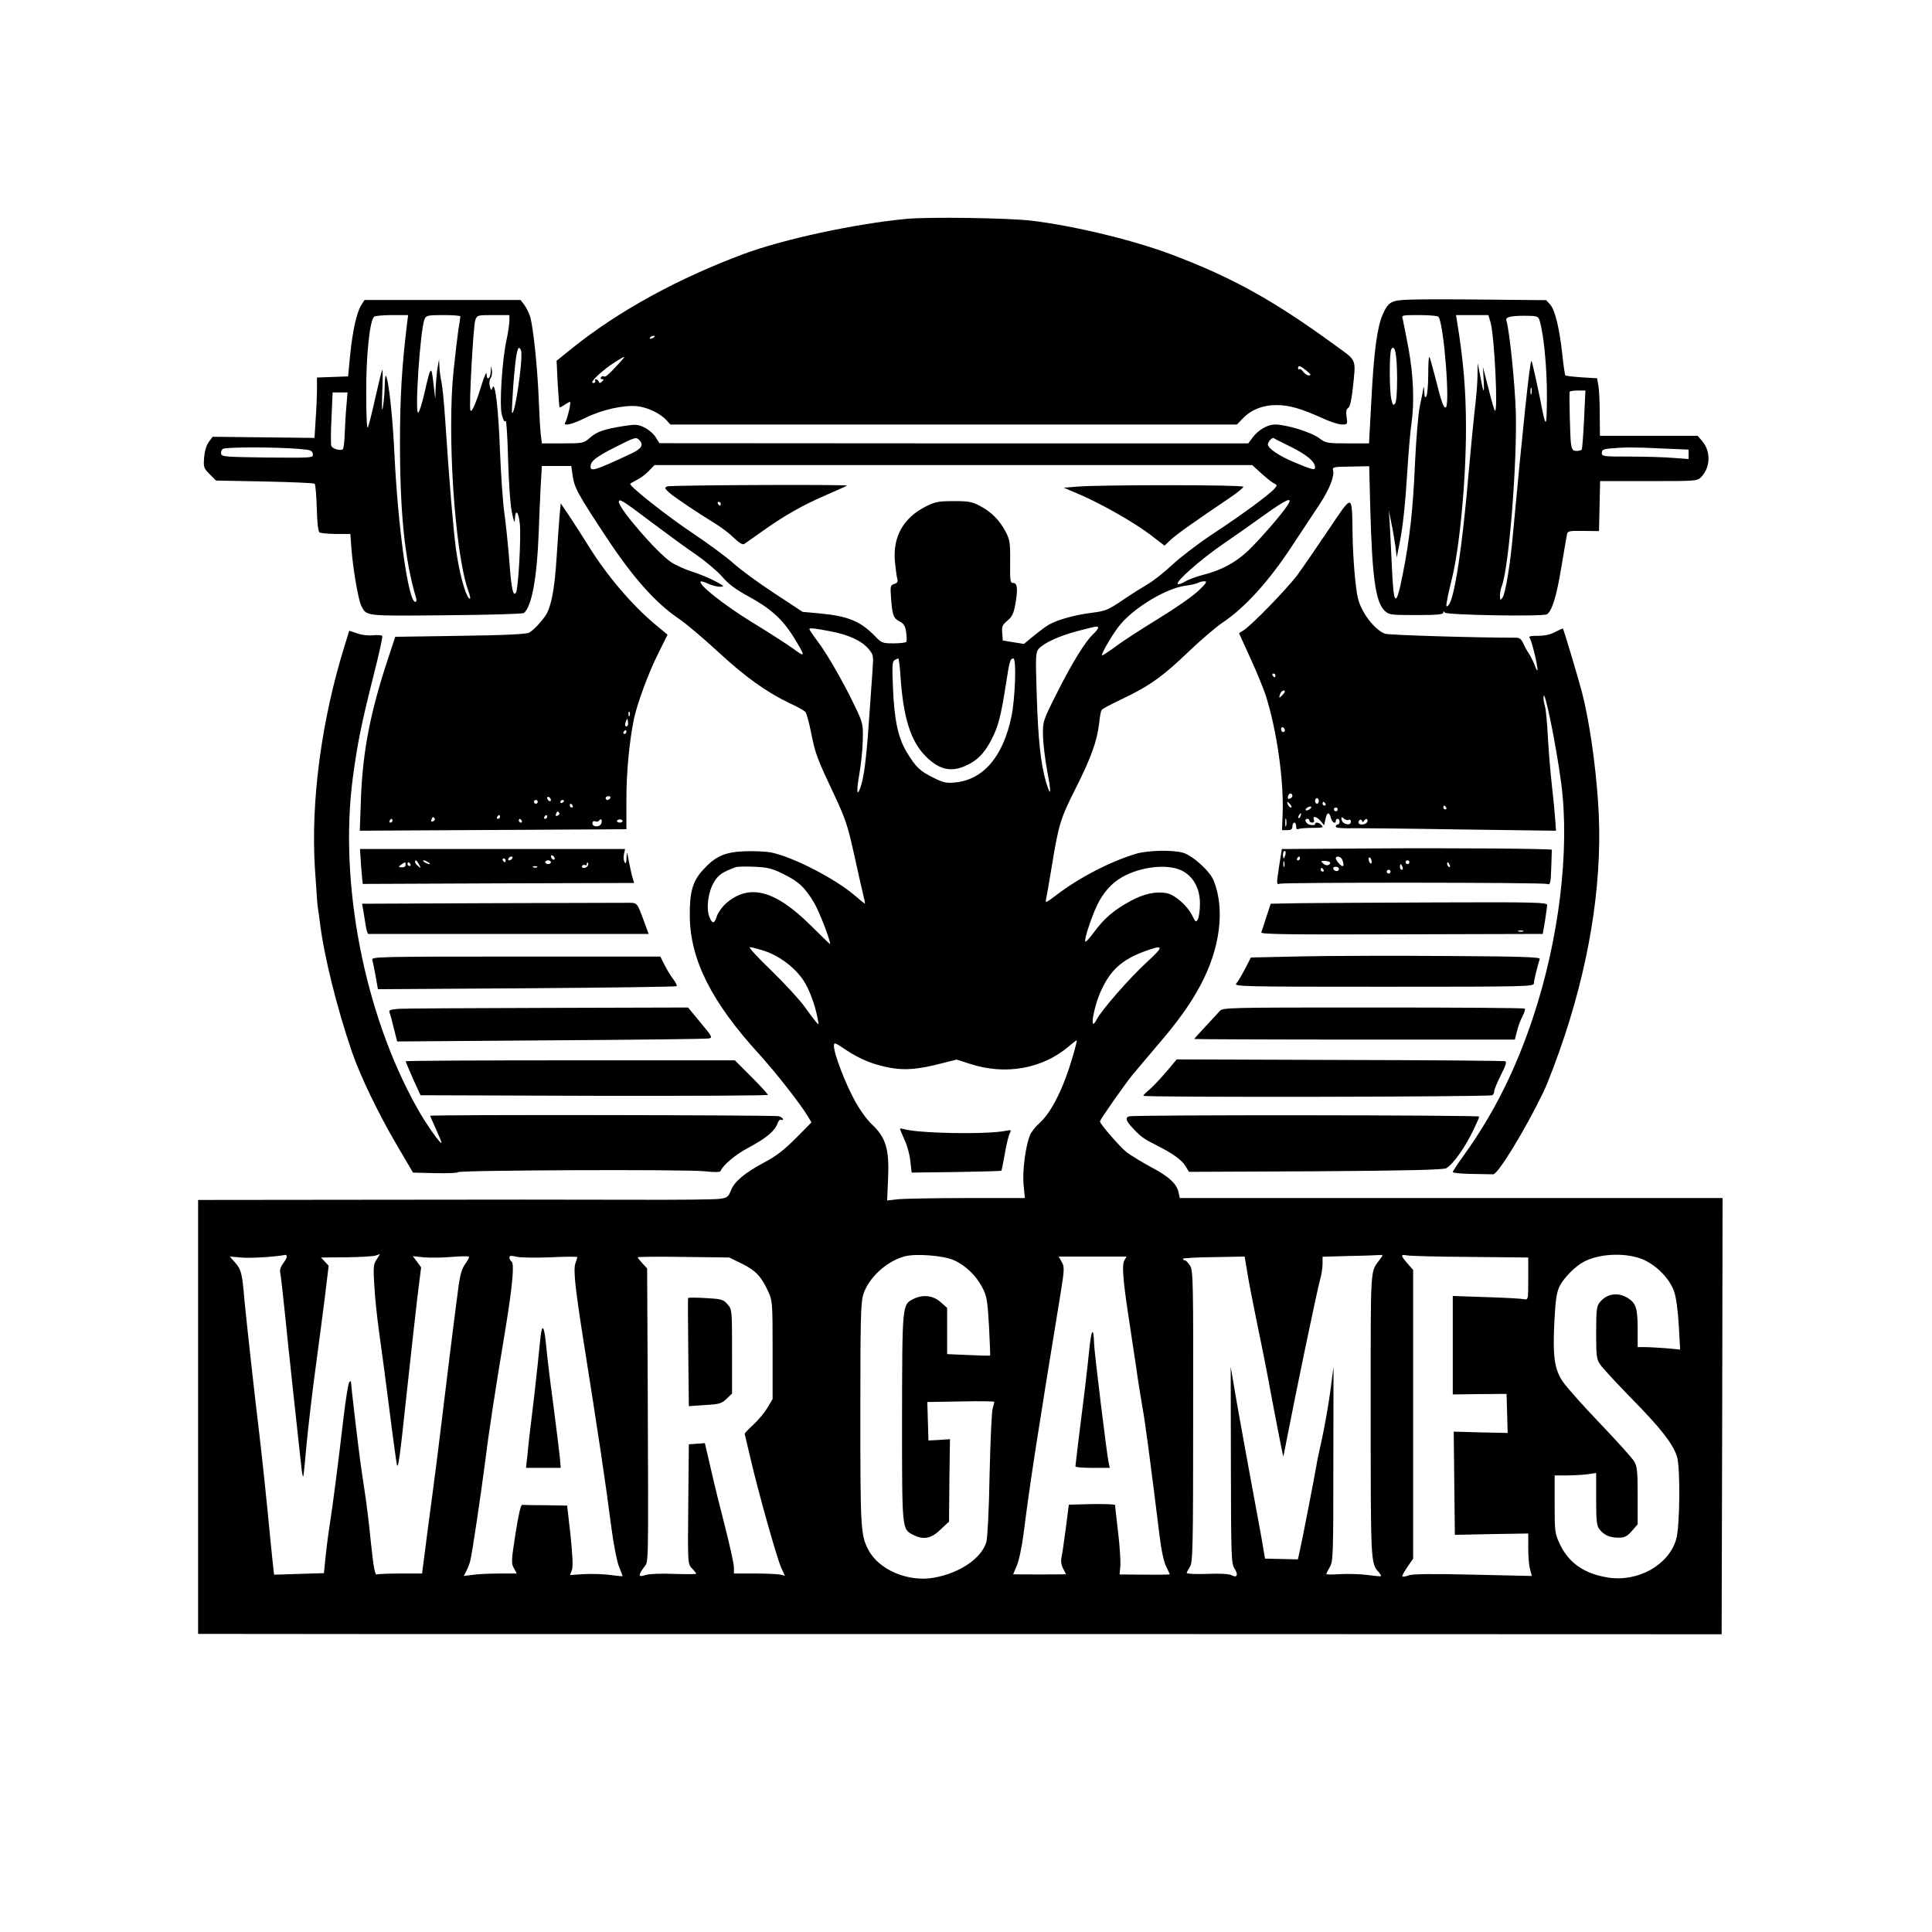 <?xml version="1.0" standalone="no"?>
<!DOCTYPE svg PUBLIC "-//W3C//DTD SVG 20010904//EN"
 "http://www.w3.org/TR/2001/REC-SVG-20010904/DTD/svg10.dtd">
<svg version="1.0" xmlns="http://www.w3.org/2000/svg"
 width="1024pt" height="1024pt" viewBox="0 0 1024 1024"
 preserveAspectRatio="xMidYMid meet">
<g transform="translate(0,1024) scale(0.1,-0.1)"
fill="#000000" stroke="none">
<path d="M4805 9080 c-280 -27 -652 -108 -863 -186 -351 -131 -665 -303 -910
-500 l-82 -66 6 -121 c4 -67 8 -124 10 -126 1 -1 13 4 26 13 12 9 26 16 29 16
8 0 -14 -90 -25 -109 -14 -22 37 -11 106 24 89 44 203 69 275 62 56 -6 123
-38 157 -76 l19 -21 1502 0 1501 0 30 31 c43 46 106 72 179 72 69 0 132 -19
243 -69 41 -19 87 -34 104 -34 30 0 31 1 25 40 -4 28 -1 42 9 48 9 5 17 40 24
102 17 162 23 145 -88 226 -331 242 -550 363 -870 484 -203 77 -514 152 -742
180 -123 15 -549 21 -665 10z m-1335 -624 c0 -2 -7 -7 -16 -10 -8 -3 -12 -2
-9 4 6 10 25 14 25 6z m-181 -133 c-62 -68 -80 -84 -88 -78 -5 3 -12 1 -16 -5
-3 -5 -1 -10 6 -10 10 0 10 -3 0 -12 -11 -10 -14 -10 -18 0 -3 6 -9 12 -14 12
-6 0 -7 -4 -4 -10 3 -5 -2 -10 -12 -10 -22 1 49 68 117 111 56 35 60 36 29 2z
m3636 -48 c22 -18 26 -24 13 -25 -9 0 -23 9 -31 20 -8 11 -17 17 -20 13 -4 -3
-7 -1 -7 5 0 18 12 14 45 -13z"/>
<path d="M7475 8652 c-101 -3 -116 -11 -146 -78 -29 -65 -47 -194 -60 -446
l-13 -238 -113 0 c-109 0 -115 1 -153 29 -42 31 -174 71 -231 71 -41 0 -89
-28 -120 -69 l-23 -31 -1560 0 -1561 1 -20 32 c-11 18 -38 41 -59 51 -35 17
-46 18 -110 8 -106 -17 -143 -30 -180 -63 -33 -28 -36 -29 -144 -29 l-110 0
-6 48 c-3 26 -8 115 -11 197 -7 160 -28 367 -45 426 -6 20 -20 48 -31 63 l-20
26 -414 0 -413 0 -16 -25 c-25 -38 -47 -137 -60 -265 l-11 -115 -83 -3 -82 -3
0 -62 c0 -34 -3 -106 -7 -160 l-6 -98 -270 3 -270 3 -20 -27 c-13 -17 -22 -48
-25 -82 -4 -52 -3 -57 29 -89 l34 -34 258 -5 c141 -3 260 -8 265 -12 4 -4 9
-62 11 -129 2 -77 7 -125 15 -129 6 -4 45 -8 87 -8 l76 0 6 -82 c9 -111 36
-267 52 -299 29 -56 15 -54 449 -50 234 2 406 7 413 12 41 34 69 184 78 421 3
84 8 199 11 256 l6 102 78 0 78 0 7 -50 c9 -65 27 -98 181 -331 140 -212 261
-347 383 -429 34 -23 127 -101 205 -173 145 -134 257 -215 383 -275 40 -18 77
-39 82 -46 6 -7 20 -58 31 -114 22 -109 29 -128 125 -332 54 -115 69 -159 100
-300 20 -91 42 -189 49 -217 7 -29 12 -53 10 -53 -1 0 -26 20 -55 45 -105 89
-320 200 -438 226 -30 6 -95 9 -145 7 -107 -4 -157 -28 -224 -103 -52 -59 -67
-116 -66 -240 2 -233 116 -457 370 -735 83 -91 219 -264 257 -329 l18 -30 -83
-84 c-62 -62 -104 -95 -167 -128 -103 -55 -158 -100 -177 -149 -14 -34 -20
-39 -59 -44 -23 -4 -233 -6 -466 -5 -233 1 -846 1 -1361 0 l-938 -1 0 -1150 0
-1150 1103 -1 c606 0 2423 0 4037 0 l2935 -1 3 1156 2 1156 -1439 0 -1438 0
-6 29 c-10 47 -51 85 -148 136 -50 27 -108 63 -129 79 -37 30 -140 149 -140
162 0 9 127 191 174 249 23 27 82 97 131 155 109 127 172 215 225 313 107 197
134 407 73 559 -20 51 -113 135 -165 149 -58 15 -184 12 -246 -6 -136 -41
-296 -123 -419 -216 -56 -43 -65 -47 -59 -27 3 13 17 93 31 178 36 220 45 251
129 417 80 159 111 247 122 341 3 33 9 64 13 69 3 6 55 33 114 61 137 65 211
117 350 251 62 59 141 127 177 151 118 79 244 218 364 400 60 91 128 194 152
230 49 74 77 145 70 175 -5 20 0 21 93 22 l98 2 6 -232 c10 -358 28 -485 74
-532 25 -24 29 -25 169 -25 109 0 144 3 144 13 0 9 2 9 8 0 9 -13 519 -22 541
-9 27 17 51 95 76 247 14 85 28 163 30 175 4 20 11 21 87 20 l83 -1 3 133 3
132 258 0 c254 0 258 0 279 23 48 51 50 134 5 188 l-25 29 -259 0 -259 0 -1
113 c0 61 -3 130 -7 152 l-7 40 -82 5 c-45 3 -84 8 -86 10 -3 3 -10 51 -16
108 -15 141 -39 238 -64 267 l-22 24 -315 3 c-173 2 -355 2 -405 0z m-5319
-139 c-26 -218 -36 -378 -36 -618 0 -377 25 -620 86 -827 3 -10 1 -18 -5 -18
-37 0 -92 393 -111 795 -9 190 -31 389 -45 403 -3 3 -5 -21 -6 -54 0 -32 -5
-81 -9 -109 -6 -34 -7 -11 -4 75 3 69 3 122 0 119 -3 -3 -19 -68 -36 -144 -17
-77 -35 -149 -40 -160 -5 -13 -9 51 -9 179 -1 204 19 393 43 408 6 4 49 8 95
8 l84 0 -7 -57z m284 50 c0 -3 -4 -34 -10 -67 -5 -34 -17 -133 -26 -221 -35
-334 6 -956 76 -1160 14 -40 16 -54 6 -46 -20 17 -54 143 -70 266 -14 107 -34
340 -56 675 -6 91 -15 183 -20 205 -5 22 -10 58 -11 80 l-2 40 -8 -45 c-4 -25
-8 -72 -10 -105 l-2 -60 -10 85 c-11 96 -14 93 -47 -52 -12 -54 -27 -101 -33
-105 -20 -12 10 437 33 495 9 20 16 22 100 22 49 0 90 -3 90 -7z m260 -25 c-1
-18 -7 -62 -15 -98 -24 -109 -39 -347 -25 -399 8 -29 14 -40 20 -32 4 7 10
-85 13 -205 4 -133 12 -244 21 -284 10 -47 14 -56 15 -33 2 58 19 44 26 -22 8
-68 -8 -346 -20 -366 -15 -24 -25 20 -35 162 -6 79 -18 194 -26 254 -9 61 -19
211 -24 335 -8 224 -26 375 -40 335 -6 -17 -8 -16 -14 9 -4 16 -2 33 4 41 6 8
10 26 7 42 -4 27 -4 27 -6 -4 -1 -40 -21 -54 -22 -16 0 17 -11 -7 -28 -62 -30
-97 -52 -147 -58 -129 -8 23 16 450 26 477 10 27 12 27 96 27 l85 0 0 -32z
m4925 22 c29 -46 62 -480 37 -480 -12 0 -22 29 -56 164 -14 54 -27 101 -30
104 -4 3 -6 -39 -6 -94 0 -54 -5 -106 -10 -114 -7 -11 -10 -5 -11 25 -1 24 -3
30 -5 15 -2 -14 -11 -56 -19 -95 -8 -38 -19 -171 -25 -295 -10 -243 -28 -407
-65 -593 -36 -184 -49 -174 -58 46 -4 84 -9 184 -11 222 l-5 70 13 -65 c8 -36
17 -92 22 -125 l7 -60 13 65 c20 97 32 215 44 405 6 94 15 201 21 239 16 113
11 250 -15 396 -14 74 -28 145 -31 158 -7 22 -6 22 88 22 53 0 99 -4 102 -10z
m276 -32 c20 -75 40 -482 22 -465 -3 4 -19 57 -34 119 l-29 113 4 -75 c4 -78
-1 -66 -22 45 l-10 50 -1 -70 c0 -39 -8 -124 -16 -190 -7 -66 -21 -205 -30
-310 -33 -396 -76 -681 -108 -713 -13 -12 -14 -8 -6 32 4 25 15 71 23 103 42
167 76 523 76 802 0 200 -13 354 -46 559 l-7 42 86 0 86 0 12 -42z m261 7 c21
-74 38 -253 37 -400 -1 -169 -5 -172 -34 -20 -17 85 -44 208 -48 212 -8 7 -47
-366 -98 -917 -14 -161 -40 -317 -55 -337 -12 -17 -13 -16 -14 9 0 15 4 38 10
52 38 101 82 655 74 926 -5 150 -33 427 -50 482 -6 19 30 26 120 24 46 -1 50
-3 58 -31z m-5408 -293 c-15 -118 -32 -198 -40 -190 -2 3 1 65 6 139 14 182
25 235 42 190 4 -13 1 -71 -8 -139z m4651 -4 c0 -85 -4 -131 -12 -139 -9 -9
-13 -3 -19 27 -11 53 -10 246 0 263 19 30 30 -26 31 -151z m712 -85 c-3 -10
-5 -4 -5 12 0 17 2 24 5 18 2 -7 2 -21 0 -30z m279 -135 c-4 -84 -10 -156 -12
-160 -3 -5 -16 -8 -28 -8 -20 0 -25 6 -30 43 -4 33 -9 233 -7 270 1 4 20 7 42
7 l42 0 -7 -152z m-6560 70 c-4 -40 -7 -107 -9 -148 -1 -41 -6 -78 -10 -81
-14 -10 -55 2 -61 18 -3 8 -3 75 1 149 l6 134 39 0 40 0 -6 -72z m1552 -180
c25 -25 13 -46 -40 -71 -194 -91 -218 -98 -218 -70 0 29 30 52 133 104 103 52
108 54 125 37z m3455 -37 c84 -42 127 -78 127 -108 0 -17 -15 -13 -115 29 -76
32 -135 72 -135 92 0 13 21 38 30 34 3 -2 44 -23 93 -47z m-5263 -10 c66 -5
75 -8 78 -27 3 -21 1 -21 -240 -19 -222 3 -243 4 -246 20 -2 10 2 21 10 26 15
10 282 10 398 0z m7228 2 l142 -6 0 -25 0 -25 -82 6 c-46 4 -149 7 -230 7
-140 0 -148 1 -148 19 0 16 8 21 43 24 79 7 132 7 275 0z m-2126 -129 c25 -23
55 -47 67 -54 22 -11 22 -12 4 -32 -27 -31 -180 -143 -328 -240 -71 -47 -166
-119 -210 -160 -44 -41 -102 -87 -130 -103 -27 -16 -88 -54 -135 -86 -80 -54
-90 -58 -172 -68 -82 -11 -170 -35 -217 -61 -12 -6 -47 -32 -78 -57 l-56 -46
-56 9 -56 9 -3 40 c-3 34 1 43 27 65 24 19 33 38 41 79 16 85 13 121 -9 121
-17 0 -18 9 -17 113 1 99 -2 117 -23 157 -32 62 -77 107 -136 138 -43 23 -62
26 -140 26 -80 0 -97 -3 -149 -29 -117 -59 -174 -159 -163 -289 4 -39 9 -81
13 -93 4 -16 1 -23 -16 -28 -21 -7 -22 -11 -17 -79 7 -88 12 -103 47 -121 21
-11 28 -23 33 -57 3 -23 3 -46 1 -50 -3 -4 -33 -8 -68 -8 -59 0 -64 2 -101 41
-76 77 -141 104 -293 118 l-88 8 -149 98 c-83 54 -179 125 -215 157 -36 33
-135 106 -220 163 -128 85 -330 244 -330 260 0 2 15 11 33 20 19 9 48 30 65
48 l31 32 1584 0 1584 0 45 -41z m-3229 -262 c80 -60 186 -138 237 -172 50
-35 113 -88 138 -117 33 -39 72 -67 137 -103 115 -62 181 -120 239 -213 67
-108 67 -115 0 -65 -33 24 -133 88 -223 143 -146 90 -282 198 -267 213 3 2 21
-3 40 -12 19 -9 47 -16 63 -16 25 1 22 4 -27 30 -30 16 -84 38 -121 50 -36 11
-87 34 -113 51 -73 49 -276 283 -276 319 0 20 21 7 173 -108z m3372 91 c-32
-50 -155 -191 -214 -246 -66 -61 -138 -99 -231 -123 -36 -9 -80 -25 -98 -36
-18 -11 -36 -17 -40 -13 -12 12 120 128 234 207 60 41 160 111 222 156 121 87
158 103 127 55z m-475 -456 c-31 -29 -125 -94 -210 -146 -85 -52 -188 -118
-227 -148 -40 -29 -73 -50 -73 -47 0 18 68 131 103 170 80 91 242 186 337 199
30 4 62 11 70 16 8 5 24 8 35 8 15 0 8 -11 -35 -52z m-530 -195 c0 -5 -11 -19
-25 -32 -43 -40 -113 -154 -192 -311 -76 -151 -76 -152 -75 -228 1 -42 11
-125 22 -185 23 -118 21 -149 -5 -64 -29 97 -43 231 -50 461 -7 214 -6 229 11
249 30 32 109 68 208 94 105 27 106 27 106 16z m-1419 -18 c96 -18 166 -50
203 -94 25 -30 26 -36 21 -108 -3 -43 -12 -169 -20 -282 -14 -202 -27 -298
-46 -348 -18 -47 -20 -14 -4 77 9 51 17 131 18 179 2 84 0 91 -41 177 -60 126
-143 271 -197 344 -25 33 -45 63 -45 66 0 8 23 6 111 -11z m372 -243 c15 -214
53 -337 131 -417 79 -81 149 -92 243 -38 46 27 79 65 113 134 31 61 46 121 70
273 20 132 24 147 41 147 17 0 10 -210 -10 -307 -44 -212 -148 -335 -297 -350
-47 -5 -63 -2 -117 25 -72 36 -92 55 -141 135 -46 77 -66 170 -73 340 -5 113
-4 141 8 148 8 5 17 9 20 9 3 0 9 -45 12 -99z m-620 -1044 c82 -41 111 -68
162 -152 27 -46 85 -195 85 -219 0 -2 -46 42 -102 98 -190 189 -328 225 -451
117 -20 -18 -41 -48 -47 -66 -14 -43 -24 -44 -40 -5 -18 44 -7 132 24 184 23
39 43 53 116 80 8 3 53 4 98 2 71 -3 95 -9 155 -39z m2123 12 c54 -33 84 -94
84 -168 0 -34 -5 -71 -11 -83 -10 -18 -12 -17 -31 21 -26 52 -91 109 -135 117
-56 11 -123 -4 -192 -42 -88 -48 -140 -93 -192 -164 -24 -33 -45 -56 -47 -50
-6 17 44 161 74 214 36 64 81 108 140 137 107 52 243 60 310 18z m-2222 -420
c77 -25 161 -89 204 -155 31 -46 62 -129 76 -204 7 -35 7 -35 -11 -14 -10 12
-38 49 -62 83 -25 34 -102 118 -173 187 -71 68 -122 124 -114 124 9 0 44 -9
80 -21z m2022 -61 c-94 -87 -236 -250 -263 -301 -42 -81 -18 66 26 159 49 104
109 157 223 200 109 40 111 31 14 -58z m-391 -500 c-48 -165 -112 -294 -175
-350 -22 -20 -45 -49 -51 -65 -24 -60 -40 -188 -34 -260 l7 -73 -305 0 c-167
0 -331 -3 -365 -6 l-60 -7 5 119 c7 153 -12 215 -85 284 -29 27 -66 79 -94
131 -50 92 -108 246 -108 284 0 22 3 21 64 -20 75 -50 147 -79 237 -95 75 -14
151 -7 266 23 l83 21 72 -23 c187 -61 383 -26 523 93 22 19 41 33 42 32 2 -1
-8 -41 -22 -88z m-4165 -1059 c0 -6 -9 -22 -20 -36 -11 -15 -18 -34 -15 -47 3
-11 14 -109 25 -216 16 -161 58 -550 87 -813 3 -31 8 -56 10 -54 2 2 10 80 18
173 9 93 29 266 45 384 16 118 39 293 51 388 l21 173 -20 22 -21 22 133 1 c72
1 143 5 156 9 l24 8 -18 -29 c-17 -24 -18 -41 -12 -138 3 -61 15 -174 26 -251
11 -77 36 -264 55 -415 19 -151 37 -279 39 -285 7 -20 16 45 51 375 20 184 45
411 56 504 l21 169 -22 30 -22 29 58 -6 c33 -3 99 -2 147 2 49 4 90 5 92 1 3
-3 -6 -20 -19 -38 -17 -23 -27 -56 -35 -114 -13 -92 -74 -584 -97 -777 -8 -69
-28 -224 -44 -345 -16 -121 -35 -262 -41 -312 l-12 -93 -112 0 c-63 0 -120 -2
-127 -5 -11 -4 -17 30 -32 167 -9 95 -24 215 -32 266 -8 52 -19 126 -24 164
-10 68 -50 411 -50 425 0 4 -4 3 -9 -3 -5 -5 -19 -92 -31 -194 -26 -224 -55
-452 -75 -579 -8 -52 -17 -127 -21 -167 l-7 -72 -131 -4 c-72 -3 -132 -4 -133
-4 -1 1 -9 76 -18 166 -23 241 -44 439 -60 575 -23 186 -73 642 -80 720 -11
135 -17 156 -47 191 l-30 34 59 -5 c45 -5 180 3 236 14 4 0 7 -4 7 -10z m1398
-3 c78 4 142 4 142 1 0 -3 -5 -18 -10 -32 -12 -32 -2 -128 40 -395 84 -531
116 -742 150 -1003 11 -86 29 -180 40 -208 11 -27 20 -51 20 -53 0 -1 -28 1
-62 6 -35 5 -98 7 -140 5 l-77 -5 10 26 c7 17 4 74 -7 184 l-18 158 -113 2
c-62 0 -118 1 -125 2 -8 1 -20 -53 -36 -154 -22 -142 -23 -157 -8 -182 l15
-28 -93 0 c-51 0 -115 -3 -141 -7 l-47 -6 15 29 c8 16 17 40 20 54 10 40 56
350 78 520 19 156 53 377 110 719 36 223 46 335 30 345 -6 4 -11 13 -11 21 0
10 8 11 38 4 20 -5 101 -6 180 -3z m2137 -15 c63 -28 119 -82 152 -146 23 -44
27 -68 35 -204 4 -85 7 -155 6 -156 -2 -1 -54 0 -115 3 l-113 5 0 122 0 123
-35 31 c-41 36 -96 41 -146 15 -57 -29 -57 -29 -58 -628 0 -601 -1 -590 59
-621 54 -28 96 -20 145 28 l45 42 2 218 3 219 -57 -4 -57 -3 -3 102 -3 102
178 3 c97 2 177 1 177 -2 0 -3 -4 -19 -9 -37 -5 -17 -12 -175 -16 -350 -3
-183 -11 -334 -17 -356 -26 -86 -139 -164 -277 -189 -136 -25 -293 41 -348
147 -41 77 -43 109 -43 716 0 493 2 593 15 636 26 88 124 179 220 204 59 16
206 4 260 -20z m2261 7 c-55 -77 -51 -6 -51 -823 0 -782 0 -791 42 -837 9 -10
14 -20 12 -22 -2 -2 -33 1 -69 6 -36 5 -100 7 -142 5 -43 -3 -78 -3 -78 0 0 3
8 20 18 37 18 29 19 65 19 546 l1 515 -18 -135 c-10 -74 -30 -184 -43 -245
-14 -60 -28 -128 -31 -150 -11 -63 -75 -395 -87 -445 l-10 -45 -87 2 -87 2
-22 128 c-13 70 -37 202 -54 293 -17 91 -48 262 -69 380 l-37 215 1 -520 c1
-483 2 -523 19 -548 22 -34 14 -52 -15 -36 -13 7 -62 10 -129 7 -60 -2 -109 0
-109 5 0 4 8 19 17 33 15 24 17 94 17 796 1 715 0 773 -16 799 -10 16 -22 29
-28 29 -5 0 -10 3 -10 8 0 4 74 8 164 9 l163 3 13 -78 c6 -42 32 -174 56 -292
25 -118 56 -276 69 -350 14 -74 34 -179 45 -234 11 -54 20 -101 21 -105 1 -3
9 35 18 84 49 254 164 806 177 849 8 27 14 67 14 88 l0 37 138 4 c75 1 148 4
161 5 23 2 23 1 7 -20z m476 10 l308 -3 0 -113 c0 -111 0 -112 -22 -108 -13 3
-103 8 -200 11 l-178 6 0 -261 0 -261 143 2 142 1 3 -103 3 -104 -143 3 -143
4 3 -273 3 -274 194 4 195 3 0 -79 c0 -43 4 -93 10 -112 l9 -34 -312 7 c-216
5 -322 4 -341 -4 -16 -6 -31 -8 -33 -6 -3 3 9 25 26 50 l31 45 0 765 0 765
-30 34 c-37 43 -38 50 -2 43 15 -3 165 -7 334 -8z m905 -9 c76 -28 154 -105
177 -177 10 -29 20 -104 24 -177 l7 -128 -74 7 c-41 3 -91 6 -113 6 l-38 0 0
94 c0 112 -9 139 -52 166 -54 33 -112 24 -150 -24 -15 -18 -18 -43 -18 -159 0
-126 2 -142 22 -170 12 -18 90 -102 173 -187 148 -151 210 -230 233 -299 19
-54 16 -375 -4 -440 -40 -137 -204 -228 -363 -202 -124 20 -206 77 -253 176
-27 58 -28 66 -28 213 l0 152 64 0 c35 0 84 3 110 6 l46 7 0 -139 c0 -117 3
-142 18 -160 24 -31 55 -44 100 -44 33 0 45 6 71 35 l31 36 0 152 c0 130 -3
156 -19 182 -10 17 -91 107 -180 200 -89 93 -178 193 -197 221 -46 66 -55 138
-45 329 6 112 12 148 29 181 21 41 81 102 124 125 81 44 213 51 305 18z
m-4764 -27 c72 -36 103 -68 139 -148 22 -47 23 -60 23 -309 l0 -260 -27 -46
c-15 -25 -48 -65 -75 -90 -26 -24 -47 -46 -46 -49 1 -3 15 -63 32 -135 42
-181 138 -520 161 -573 l20 -44 -23 6 c-12 3 -73 6 -134 6 l-113 0 0 33 c0 17
-21 111 -45 207 -25 96 -60 237 -77 313 l-32 138 -42 -3 -43 -3 -3 -317 c-3
-316 -3 -317 20 -341 12 -13 22 -25 22 -28 0 -3 -54 -3 -119 -1 -71 3 -132 0
-150 -6 -38 -13 -40 -3 -8 41 25 37 24 -43 20 983 l-3 601 -25 27 c-14 15 -25
29 -25 32 0 3 109 4 243 2 l242 -3 68 -33z m2026 17 c-13 -26 -7 -102 22 -294
11 -71 29 -191 40 -265 10 -74 26 -172 34 -218 14 -73 40 -272 91 -682 9 -76
23 -140 35 -163 10 -21 19 -39 19 -41 0 -2 -60 -3 -133 -2 l-133 1 4 45 c2 25
-3 106 -12 180 -9 74 -16 139 -16 143 0 4 -55 6 -122 5 l-123 -3 -16 -125 c-9
-69 -19 -138 -23 -155 -4 -19 -1 -41 9 -59 8 -15 15 -29 15 -30 0 0 -63 -1
-140 -1 -77 0 -140 1 -140 1 0 1 9 21 19 45 11 24 27 100 36 169 35 277 73
521 197 1279 20 125 20 136 5 163 l-16 28 180 0 180 0 -12 -21z"/>
<path d="M3537 7662 c-16 -7 -15 -10 10 -33 27 -24 144 -103 250 -168 29 -18
71 -50 93 -72 24 -24 46 -37 53 -33 7 4 55 38 107 75 118 83 206 132 335 188
55 24 102 45 104 47 8 7 -934 3 -952 -4z m283 -92 c0 -5 -2 -10 -4 -10 -3 0
-8 5 -11 10 -3 6 -1 10 4 10 6 0 11 -4 11 -10z"/>
<path d="M5711 7661 l-73 -6 78 -33 c121 -52 290 -148 378 -214 l78 -60 32 30
c28 27 119 92 319 227 37 25 67 50 67 55 0 11 -745 11 -879 1z"/>
<path d="M4770 4257 c0 -3 11 -29 24 -58 14 -29 28 -80 31 -113 l7 -61 236 3
c131 2 238 5 240 7 1 1 9 42 18 91 8 48 20 97 26 107 9 18 8 19 -18 14 -97
-21 -465 -15 -546 9 -10 3 -18 3 -18 1z"/>
<path d="M2865 3155 c-3 -33 -11 -103 -16 -155 -8 -80 -23 -208 -44 -380 -2
-19 -7 -63 -10 -97 l-7 -63 92 0 92 0 -5 58 c-3 31 -19 158 -35 282 -17 124
-33 261 -37 305 -10 106 -21 125 -30 50z"/>
<path d="M3647 3360 c-1 -3 -1 -133 1 -289 l3 -284 85 6 c76 4 89 8 115 33
l29 28 0 222 c0 221 0 223 -24 251 -23 26 -31 28 -116 33 -51 3 -93 3 -93 0z"/>
<path d="M5772 3074 c-7 -71 -26 -235 -43 -364 -16 -129 -29 -238 -29 -242 0
-5 41 -8 91 -8 l91 0 -6 28 c-10 45 -76 587 -77 628 -3 100 -15 81 -27 -42z"/>
<path d="M7040 7430 c-63 -94 -137 -201 -164 -238 -52 -70 -244 -268 -285
-293 l-24 -15 61 -134 c34 -74 70 -163 81 -197 58 -181 97 -455 89 -631 l-3
-82 28 0 c20 0 27 5 27 20 0 11 5 20 10 20 6 0 10 -9 10 -21 0 -12 4 -17 11
-13 6 3 39 6 74 6 55 0 62 2 50 14 -15 16 -35 19 -35 5 0 -4 -11 -6 -25 -3
-24 4 -36 32 -15 32 6 0 10 -4 10 -10 0 -5 7 -10 15 -10 9 0 12 6 9 15 -9 23
15 18 36 -7 l18 -22 7 32 c8 38 20 41 29 7 6 -24 26 -36 26 -15 0 6 5 10 10
10 6 0 10 -7 10 -15 0 -8 -4 -15 -10 -15 -5 0 -10 -5 -10 -11 0 -6 23 -9 58
-9 31 1 294 -1 583 -6 l526 -7 -4 59 c-2 32 -10 115 -18 184 -8 69 -17 183
-21 255 -4 71 -10 143 -15 159 -5 17 -9 40 -8 51 2 65 67 -253 94 -458 46
-354 -12 -828 -151 -1244 -92 -275 -207 -505 -363 -723 -34 -47 -61 -88 -61
-92 0 -5 45 -9 100 -10 55 -1 106 -2 114 -2 25 -2 172 240 266 435 27 57 78
193 114 302 143 435 203 857 176 1237 -14 209 -47 432 -85 580 -15 59 -96 331
-101 338 -1 2 -19 -6 -40 -17 -25 -14 -57 -21 -93 -21 -41 0 -51 -3 -43 -12
10 -13 43 -146 41 -170 0 -7 -7 4 -14 25 -8 21 -23 50 -33 65 -10 15 -23 39
-30 55 -8 18 -19 27 -35 27 -223 0 -676 14 -696 21 -56 21 -126 113 -144 189
-13 55 -26 211 -28 335 -4 224 4 222 -129 25z m-280 -770 c0 -5 -2 -10 -4 -10
-3 0 -8 5 -11 10 -3 6 -1 10 4 10 6 0 11 -4 11 -10z m50 -86 c0 -3 -7 -12 -15
-20 -16 -17 -18 -14 -9 10 6 15 24 23 24 10z m0 -205 c0 -5 -4 -9 -10 -9 -5 0
-10 7 -10 16 0 8 5 12 10 9 6 -3 10 -10 10 -16z m40 -349 c0 -4 -6 -10 -14
-13 -10 -4 -12 0 -9 14 5 18 23 18 23 -1z m140 -25 c0 -8 -4 -15 -10 -15 -5 0
-10 7 -10 15 0 8 5 15 10 15 6 0 10 -7 10 -15z m-150 -20 c7 -9 8 -15 2 -15
-5 0 -12 7 -16 15 -3 8 -4 15 -2 15 2 0 9 -7 16 -15z m185 5 c3 -5 1 -10 -4
-10 -6 0 -11 5 -11 10 0 6 2 10 4 10 3 0 8 -4 11 -10z m-85 -30 c-8 -5 -17 -7
-19 -4 -3 3 1 9 9 14 8 5 17 7 19 4 3 -3 -1 -9 -9 -14z m725 10 c3 -5 1 -10
-4 -10 -6 0 -11 5 -11 10 0 6 2 10 4 10 3 0 8 -4 11 -10z m-575 -10 c0 -5 -4
-10 -10 -10 -5 0 -10 5 -10 10 0 6 5 10 10 10 6 0 10 -4 10 -10z m-197 -35
c-3 -9 -8 -14 -10 -11 -3 3 -2 9 2 15 9 16 15 13 8 -4z m-76 -52 c-3 -10 -5
-2 -5 17 0 19 2 27 5 18 2 -10 2 -26 0 -35z m333 32 c5 3 10 -1 10 -10 0 -24
-44 -15 -49 10 -3 17 -1 17 12 6 9 -7 21 -10 27 -6z m81 -4 c4 7 11 10 14 7
11 -11 -5 -28 -26 -28 -19 0 -25 11 -12 24 4 4 9 2 12 -5 2 -8 6 -8 12 2z"/>
<path d="M2966 7509 c-3 -35 -10 -136 -16 -225 -10 -163 -28 -259 -57 -304
-22 -34 -64 -79 -88 -93 -14 -8 -129 -14 -365 -17 l-345 -5 -38 -115 c-95
-286 -135 -496 -144 -744 l-6 -169 706 4 707 4 0 156 c0 142 14 297 39 424 16
80 78 250 131 354 l48 97 -65 54 c-123 103 -254 256 -353 415 -31 50 -77 121
-102 159 l-46 68 -6 -63z m371 -1061 c-3 -8 -6 -5 -6 6 -1 11 2 17 5 13 3 -3
4 -12 1 -19z m-11 -55 c-11 -11 -17 4 -9 23 7 18 8 18 11 1 2 -10 1 -21 -2
-24z m-6 -33 c0 -5 -5 -10 -11 -10 -5 0 -7 5 -4 10 3 6 8 10 11 10 2 0 4 -4 4
-10z m-400 -361 c0 -6 -4 -7 -10 -4 -5 3 -10 11 -10 16 0 6 5 7 10 4 6 -3 10
-11 10 -16z m315 11 c-3 -5 -10 -10 -16 -10 -5 0 -9 5 -9 10 0 6 7 10 16 10 8
0 12 -4 9 -10z m-385 -20 c0 -5 -4 -10 -10 -10 -5 0 -10 5 -10 10 0 6 5 10 10
10 6 0 10 -4 10 -10z m140 6 c0 -3 -4 -8 -10 -11 -5 -3 -10 -1 -10 4 0 6 5 11
10 11 6 0 10 -2 10 -4z m45 -26 c3 -5 1 -10 -4 -10 -6 0 -11 5 -11 10 0 6 2
10 4 10 3 0 8 -4 11 -10z m-71 -39 c3 -5 -1 -11 -9 -14 -9 -4 -12 -1 -8 9 6
16 10 17 17 5z m-314 -21 c0 -5 -5 -10 -11 -10 -5 0 -7 5 -4 10 3 6 8 10 11
10 2 0 4 -4 4 -10z m250 0 c0 -5 -5 -10 -11 -10 -5 0 -7 5 -4 10 3 6 8 10 11
10 2 0 4 -4 4 -10z m-596 -9 c3 -5 -1 -11 -9 -14 -9 -4 -12 -1 -8 9 6 16 10
17 17 5z m-224 -11 c0 -5 -5 -10 -11 -10 -5 0 -7 5 -4 10 3 6 8 10 11 10 2 0
4 -4 4 -10z m685 0 c3 -5 1 -10 -4 -10 -6 0 -11 5 -11 10 0 6 2 10 4 10 3 0 8
-4 11 -10z m422 -15 c-8 -20 -47 -20 -47 1 0 10 6 14 15 11 8 -4 17 -2 21 4 9
15 18 3 11 -16z m113 13 c0 -4 -7 -8 -15 -8 -8 0 -15 4 -15 8 0 5 7 9 15 9 8
0 15 -4 15 -9z"/>
<path d="M1826 6816 c-122 -393 -179 -820 -157 -1177 7 -103 13 -196 15 -206
2 -10 7 -45 11 -78 21 -177 90 -456 172 -695 44 -126 136 -317 231 -480 l91
-155 121 -3 c67 -1 119 1 117 5 -7 11 1211 16 1308 5 51 -6 81 -5 84 1 12 31
79 88 148 124 93 50 138 87 153 126 5 16 14 25 20 22 5 -3 10 -2 10 3 0 5 -10
12 -22 16 -24 6 -1848 9 -1848 2 0 -2 14 -33 30 -69 17 -37 30 -69 30 -73 0
-17 -83 100 -129 183 -280 498 -415 1193 -341 1751 25 185 45 284 110 542 28
110 49 204 46 209 -3 5 -25 6 -48 4 -24 -3 -61 1 -85 10 l-42 14 -25 -81z"/>
<path d="M7279 5743 l-485 -3 -15 -95 c-14 -90 -13 -95 3 -89 25 8 1392 7
1417 -1 18 -6 20 0 23 87 2 51 3 94 3 94 0 6 -541 10 -946 7z m-466 -33 c-3
-11 -7 -20 -9 -20 -2 0 -4 9 -4 20 0 11 4 20 9 20 5 0 7 -9 4 -20z m77 -20 c0
-5 -5 -10 -11 -10 -5 0 -7 5 -4 10 3 6 8 10 11 10 2 0 4 -4 4 -10z m224 -6
c13 -34 7 -45 -14 -24 -11 11 -20 25 -20 30 0 16 27 11 34 -6z m156 -11 c0
-19 -13 -9 -16 12 -1 8 2 13 7 9 5 -3 9 -12 9 -21z m-463 -25 c-3 -7 -5 -2 -5
12 0 14 2 19 5 13 2 -7 2 -19 0 -25z m243 20 c0 -16 -23 -19 -37 -5 -14 13
-13 15 11 14 14 -1 26 -5 26 -9z m420 2 c0 -5 -4 -10 -10 -10 -5 0 -10 5 -10
10 0 6 5 10 10 10 6 0 10 -4 10 -10z m214 -16 c3 -8 2 -12 -4 -9 -6 3 -10 10
-10 16 0 14 7 11 14 -7z m-250 -9 c3 -8 1 -15 -4 -15 -6 0 -10 7 -10 15 0 8 2
15 4 15 2 0 6 -7 10 -15z m-337 -10 c0 -7 -6 -12 -13 -12 -7 0 -15 5 -17 12
-3 6 3 11 12 11 10 0 18 -5 18 -11z m-82 -5 c3 -5 1 -10 -4 -10 -6 0 -11 5
-11 10 0 6 2 10 4 10 3 0 8 -4 11 -10z m355 -10 c0 -5 -4 -10 -10 -10 -5 0
-10 5 -10 10 0 6 5 10 10 10 6 0 10 -4 10 -10z"/>
<path d="M1914 5648 c4 -51 8 -92 9 -93 1 0 325 1 720 3 l718 2 -7 23 c-4 12
-13 51 -20 87 -10 57 -12 60 -13 25 -1 -29 -4 -36 -10 -25 -6 8 -7 27 -4 42
l6 28 -703 0 -702 0 6 -92z m1026 41 c0 -6 -4 -7 -10 -4 -5 3 -10 11 -10 16 0
6 5 7 10 4 6 -3 10 -11 10 -16z m-225 1 c-3 -5 -11 -10 -16 -10 -6 0 -7 5 -4
10 3 6 11 10 16 10 6 0 7 -4 4 -10z m-35 -10 c0 -5 -2 -10 -4 -10 -3 0 -8 5
-11 10 -3 6 -1 10 4 10 6 0 11 -4 11 -10z m-459 -22 c11 -21 11 -22 -4 -9 -10
7 -17 17 -17 22 0 15 9 10 21 -13z m49 12 c8 -5 11 -10 5 -10 -5 0 -17 5 -25
10 -8 5 -10 10 -5 10 6 0 17 -5 25 -10z m650 0 c0 -5 -7 -10 -15 -10 -8 0 -15
5 -15 10 0 6 7 10 15 10 8 0 15 -4 15 -10z m-770 -14 c0 -9 -9 -14 -21 -13
-19 1 -19 2 -3 14 22 16 24 16 24 -1z m25 4 c3 -5 1 -10 -4 -10 -6 0 -11 5
-11 10 0 6 2 10 4 10 3 0 8 -4 11 -10z m940 -9 c-3 -6 -13 -11 -21 -11 -8 0
-12 5 -9 10 4 6 11 8 16 5 5 -4 9 -1 9 6 0 7 3 10 6 6 3 -3 3 -10 -1 -16z
m-268 -7 c-3 -3 -12 -4 -19 -1 -8 3 -5 6 6 6 11 1 17 -2 13 -5z"/>
<path d="M2602 5453 l-683 -3 6 -33 c3 -17 9 -54 13 -80 4 -26 10 -48 15 -47
4 0 340 0 746 0 l739 0 -25 68 c-37 100 -35 97 -84 97 -24 0 -351 -1 -727 -2z"/>
<path d="M6890 5453 l-155 -3 -23 -70 c-12 -39 -25 -76 -27 -82 -4 -10 148
-12 743 -10 l749 2 12 70 c6 38 11 76 11 84 0 13 -70 15 -577 13 -318 -1 -648
-3 -733 -4z m1183 -150 c-7 -2 -19 -2 -25 0 -7 3 -2 5 12 5 14 0 19 -2 13 -5z"/>
<path d="M6898 5171 l-268 -6 -31 -60 c-17 -33 -38 -68 -46 -77 -15 -17 23
-18 780 -18 758 0 797 1 797 18 0 15 17 84 31 130 3 9 -101 13 -496 15 -275 2
-620 1 -767 -2z"/>
<path d="M1973 5153 c3 -10 11 -49 18 -87 l12 -69 789 5 c434 3 791 8 794 11
4 3 -5 21 -19 39 -14 18 -34 52 -46 76 l-21 42 -766 0 c-724 0 -765 -1 -761
-17z"/>
<path d="M2112 4893 c-46 -4 -53 -7 -47 -21 4 -9 14 -47 23 -85 l17 -67 815 6
c448 3 825 7 837 10 21 4 17 11 -44 84 l-66 80 -741 -2 c-408 -1 -765 -3 -794
-5z"/>
<path d="M6463 4879 c-10 -11 -44 -48 -75 -81 -32 -34 -58 -63 -58 -65 0 -1
382 -3 850 -3 l849 0 11 43 c5 23 18 59 29 79 10 20 16 39 13 42 -3 4 -365 6
-804 6 -796 0 -798 0 -815 -21z"/>
<path d="M6178 4555 c-33 -38 -73 -80 -89 -93 -16 -13 -29 -26 -29 -30 0 -9
1835 -6 1849 3 6 3 11 13 11 22 0 9 16 47 35 85 25 49 32 70 23 73 -7 3 -402
6 -877 7 l-864 3 -59 -70z"/>
<path d="M2150 4615 c0 -3 18 -44 39 -93 l40 -87 920 -3 c507 -1 921 1 921 5
0 4 -39 47 -87 95 l-88 88 -872 0 c-480 0 -873 -2 -873 -5z"/>
<path d="M5983 4323 c-21 -8 -14 -26 26 -68 40 -42 55 -52 124 -87 82 -41 132
-77 150 -108 l19 -31 671 3 c483 3 678 8 692 16 37 21 99 108 146 206 16 33
29 63 29 68 0 8 -1836 10 -1857 1z"/>
</g>
</svg>

